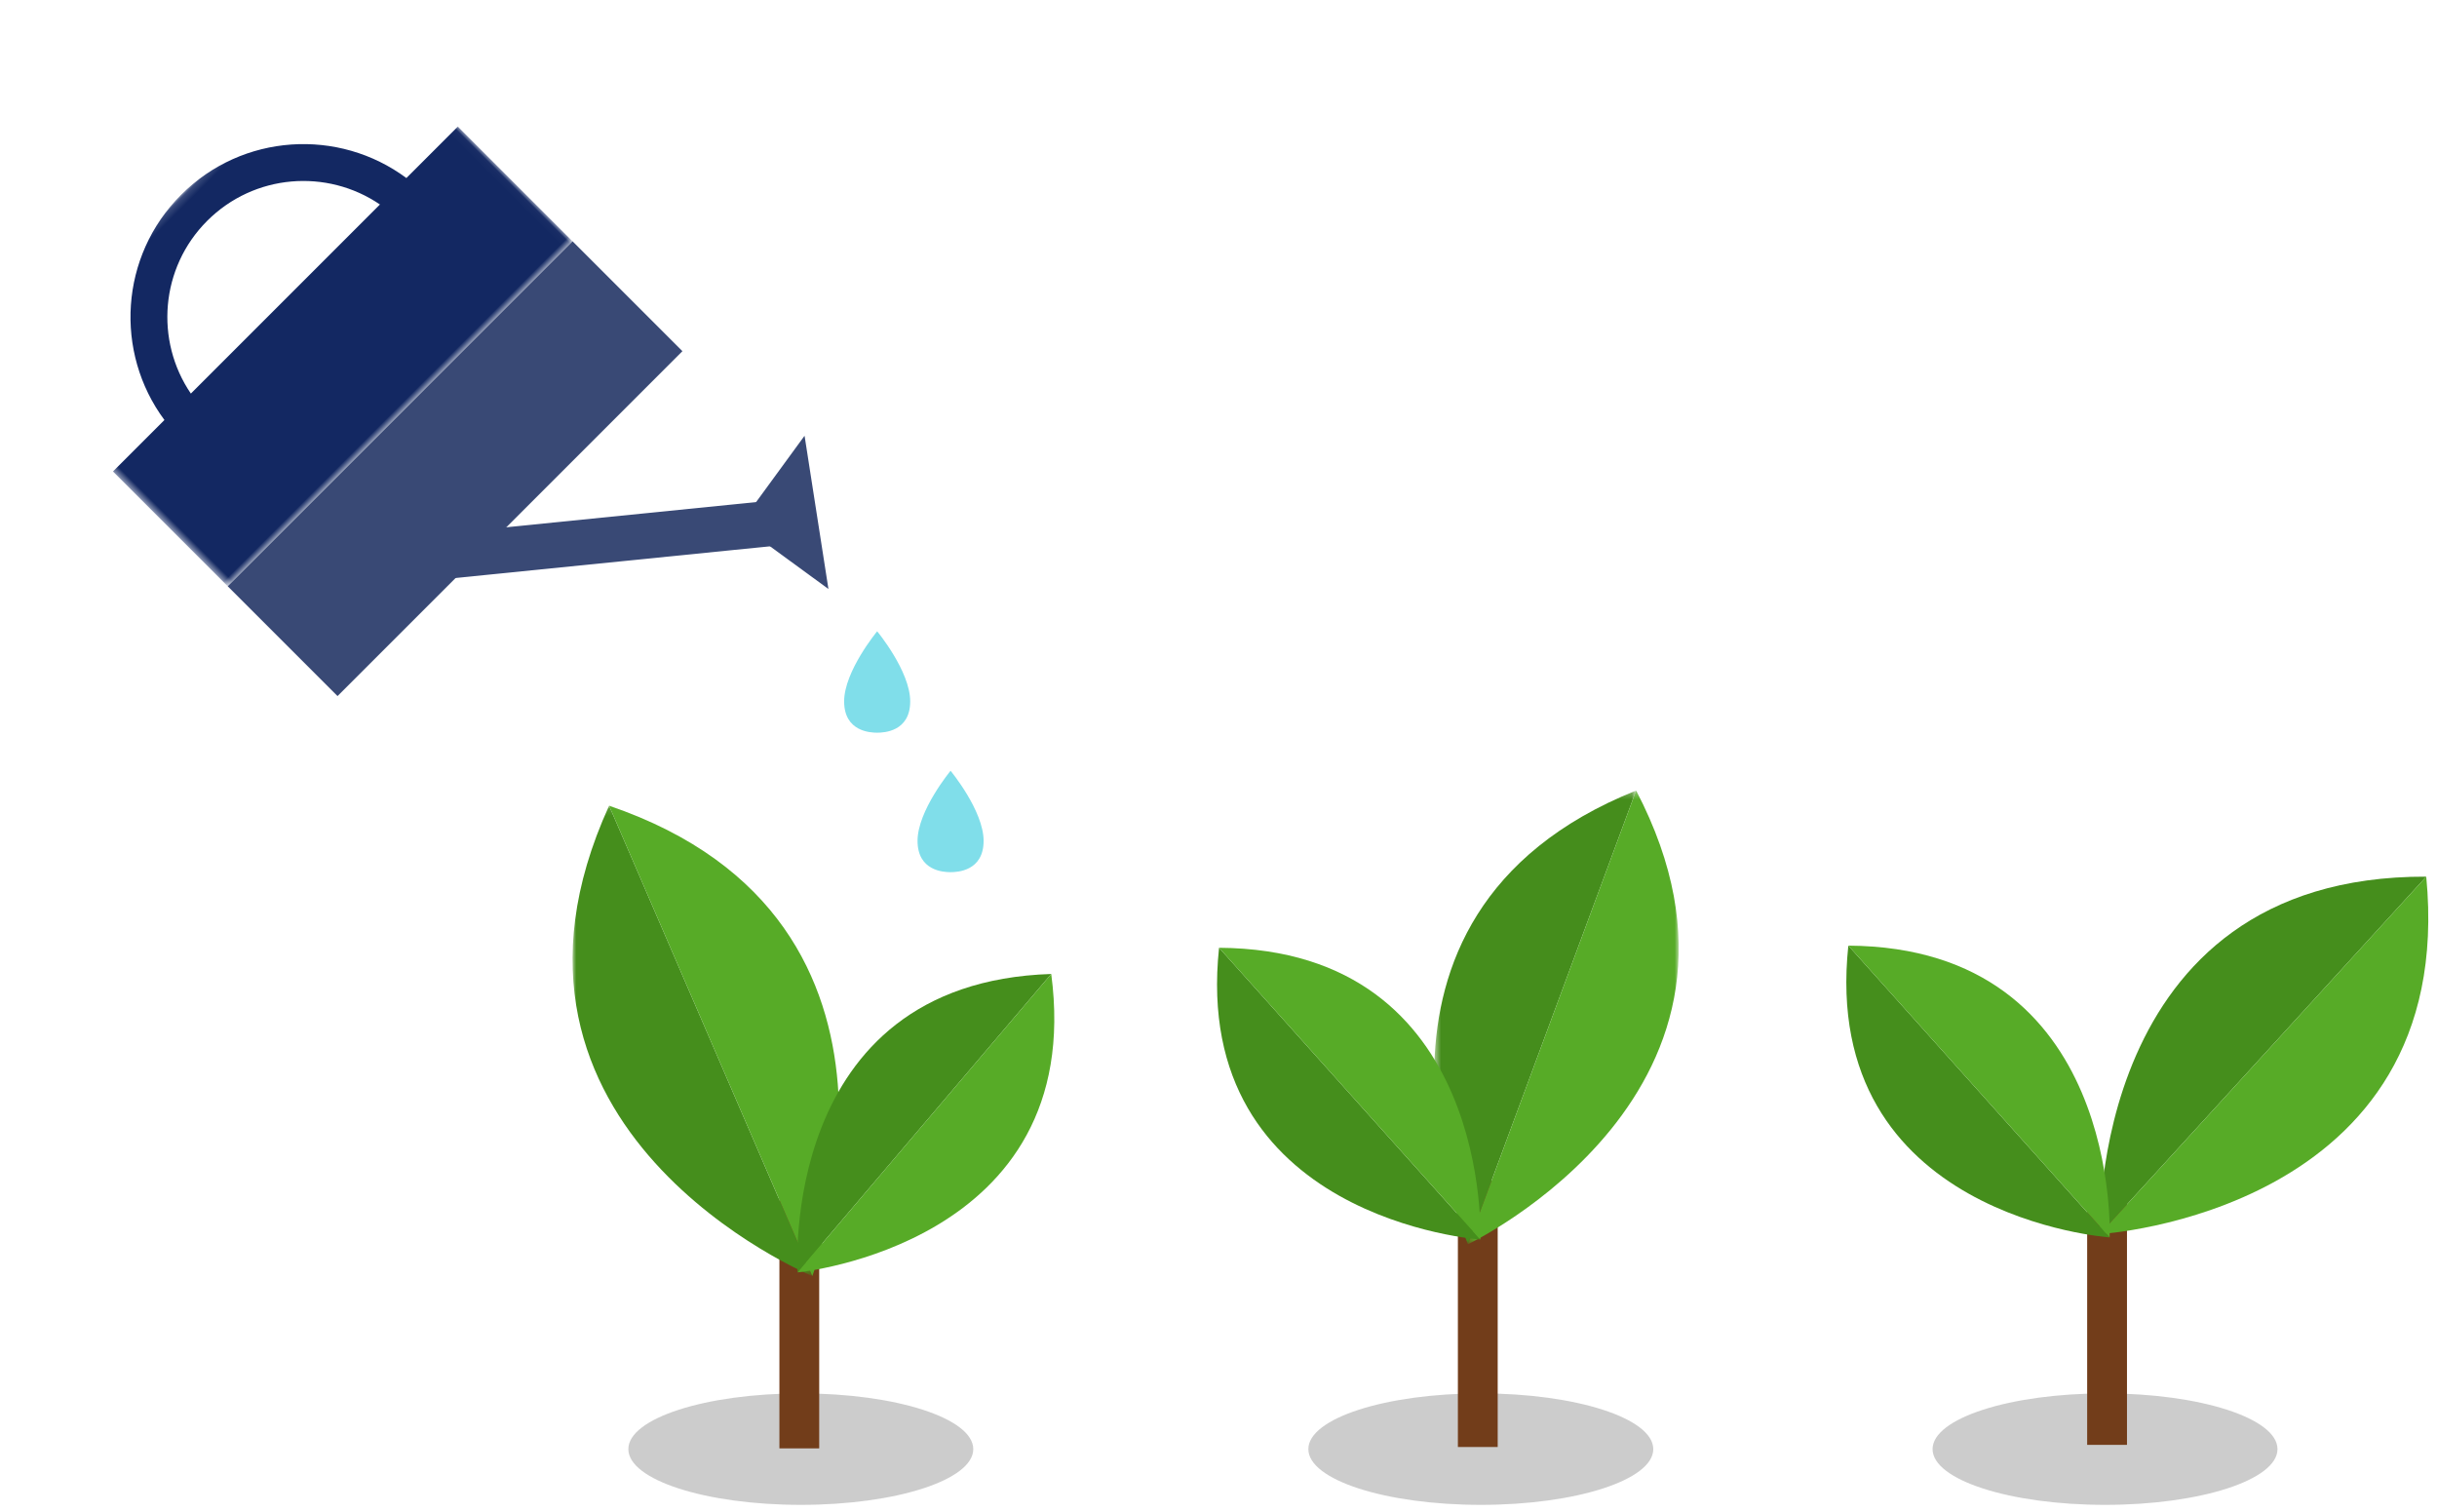 <?xml version="1.0" encoding="UTF-8"?>
<svg width="332px" height="206px" viewBox="0 0 332 206" version="1.1" xmlns="http://www.w3.org/2000/svg" xmlns:xlink="http://www.w3.org/1999/xlink">
    <!-- Generator: Sketch 41.1 (35376) - http://www.bohemiancoding.com/sketch -->
    <title>Artboard 3</title>
    <desc>Created with Sketch.</desc>
    <defs>
        <polygon id="path-1" points="0 0.103 0 64.169 32.664 64.169 32.664 0.103 4.68265384e-20 0.103"></polygon>
        <polygon id="path-3" points="28.07 0.291 0.564 0.291 0.564 62.094 28.07 62.094 28.07 0.291"></polygon>
        <polygon id="path-5" points="29.032 0.291 0.329 0.291 0.329 62.094 29.032 62.094 29.032 0.291"></polygon>
        <polygon id="path-7" points="42.843 66.474 42.843 0.029 0.65 0.029 0.65 66.474"></polygon>
    </defs>
    <g id="animaties" stroke="none" stroke-width="1" fill="none" fill-rule="evenodd">
        <g id="Artboard-3">
            <g id="Group-8">
                <g id="Group-5" transform="translate(78, 107)">
                    <g id="plant-1" transform="translate(0, 2.07)">
                        <ellipse id="Oval-2" fill-opacity="0.2" fill="#000000" cx="31.097" cy="88.338" rx="23.495" ry="7.592"></ellipse>
                        <polygon id="Fill-1" fill="#723D1A" points="28.181 88.235 33.603 88.235 33.603 51.916 28.181 51.916"></polygon>
                        <g id="Group-11" transform="translate(0, 0.587)">
                            <g id="Group-4">
                                <mask id="mask-2" fill="white">
                                    <use xlink:href="#path-1"></use>
                                </mask>
                                <g id="Clip-3"></g>
                                <path d="M4.98,0.103 L32.664,64.169 C32.664,64.169 -15.245,44.427 4.98,0.103" id="Fill-2" fill="#458E1C" mask="url(#mask-2)"></path>
                            </g>
                            <path d="M4.98,0.103 L32.664,64.169 C32.664,64.169 51.146,15.813 4.98,0.103" id="Fill-5" fill="#57AB27"></path>
                            <path d="M65.214,23.022 L30.661,63.675 C30.661,63.675 27.96,24.212 65.214,23.022" id="Fill-7" fill="#458E1C"></path>
                            <path d="M65.214,23.022 L30.661,63.675 C30.661,63.675 70.088,59.927 65.214,23.022" id="Fill-9" fill="#57AB27"></path>
                        </g>
                    </g>
                    <g id="plant-2" transform="translate(87.802, 0)">
                        <ellipse id="Oval-2-Copy" fill-opacity="0.2" fill="#000000" cx="35.934" cy="90.408" rx="23.495" ry="7.592"></ellipse>
                        <polygon id="Fill-1" fill="#723D1A" points="32.81 90.118 38.234 90.118 38.234 53.799 32.81 53.799"></polygon>
                        <g id="Group-12" transform="translate(0, 0.4)">
                            <g id="Group-4" transform="translate(29.024, 0)">
                                <mask id="mask-4" fill="white">
                                    <use xlink:href="#path-3"></use>
                                </mask>
                                <g id="Clip-3"></g>
                                <path d="M28.07,0.29 L5.166,62.094 C5.166,62.094 -14.686,17.412 28.07,0.29" id="Fill-2" fill="#458D1C" mask="url(#mask-4)"></path>
                            </g>
                            <g id="Group-7" transform="translate(33.861, 0)">
                                <mask id="mask-6" fill="white">
                                    <use xlink:href="#path-5"></use>
                                </mask>
                                <g id="Clip-6"></g>
                                <path d="M23.233,0.29 L0.329,62.094 C0.329,62.094 44.525,41.084 23.233,0.29" id="Fill-5" fill="#57AB27" mask="url(#mask-6)"></path>
                            </g>
                            <path d="M0.273,21.711 L35.871,61.456 C35.871,61.456 -3.643,58.73 0.273,21.711" id="Fill-8" fill="#458E1C"></path>
                            <path d="M0.273,21.711 L35.871,61.456 C35.871,61.456 37.546,21.939 0.273,21.711" id="Fill-10" fill="#57AB27"></path>
                        </g>
                    </g>
                    <g id="plant-3" transform="translate(173.531, 11.732)">
                        <ellipse id="Oval-2-Copy-2" fill-opacity="0.2" fill="#000000" cx="35.243" cy="78.676" rx="23.495" ry="7.592"></ellipse>
                        <polygon id="Fill-1" fill="#723D1A" points="32.81 78.094 38.234 78.094 38.234 41.775 32.81 41.775"></polygon>
                        <g id="Group-10" transform="translate(0, 0.108)">
                            <path d="M79.004,0.583 L34.538,49.275 C34.538,49.275 32.94,0.417 79.004,0.583" id="Fill-2" fill="#458E1C"></path>
                            <path d="M79.004,0.583 L34.538,49.275 C34.538,49.275 83.4,46.376 79.004,0.583" id="Fill-4" fill="#57AB27"></path>
                            <path d="M0.273,9.979 L35.871,49.724 C35.871,49.724 -3.643,46.998 0.273,9.979" id="Fill-6" fill="#458E1C"></path>
                            <path d="M0.273,9.979 L35.871,49.724 C35.871,49.724 37.546,10.206 0.273,9.979" id="Fill-8" fill="#57AB27"></path>
                        </g>
                    </g>
                </g>
                <g id="gieter" transform="translate(60.811, 60.811) scale(-1, 1) rotate(-45) translate(-60.811, -60.811) translate(10.311, 25.311)">
                    <polygon id="Fill-1" fill="#394975" points="16.978 -8.20664703e-05 0.004 12.399 0 12.437 14.722 14.73 17.016 0.006"></polygon>
                    <polygon id="Fill-2" fill="#394975" points="56.685 61.688 51.877 65.572 8.686 12.706 13.494 8.82"></polygon>
                    <polygon id="Fill-3" fill="#394975" points="36.935 70.034 58.096 70.034 58.096 3.59 36.935 3.59"></polygon>
                    <g id="Group-6" transform="translate(57.447, 3.56)">
                        <mask id="mask-8" fill="white">
                            <use xlink:href="#path-7"></use>
                        </mask>
                        <g id="Clip-5"></g>
                        <path d="M22.755,51.466 L22.755,15.037 C31.334,16.667 37.822,24.198 37.822,33.252 C37.822,42.303 31.334,49.837 22.755,51.466 M22.755,9.941 L22.755,0.029 L0.65,0.029 L0.65,66.474 L22.755,66.474 L22.755,56.558 C34.121,54.877 42.843,45.084 42.843,33.252 C42.843,21.417 34.121,11.624 22.755,9.941" id="Fill-4" fill="#132862" mask="url(#mask-8)"></path>
                    </g>
                </g>
                <path d="M119.5,99.811 C120.429,99.811 124,99.656 124,95.544 C124,91.432 119.5,86 119.5,86 C119.5,86 115,91.432 115,95.544 C115,99.656 118.571,99.811 119.5,99.811" id="Page-1" fill="#80DEEA"></path>
                <path d="M129.5,118.811 C130.429,118.811 134,118.656 134,114.544 C134,110.432 129.5,105 129.5,105 C129.5,105 125,110.432 125,114.544 C125,118.656 128.571,118.811 129.5,118.811" id="Page-1-Copy" fill="#80DEEA"></path>
            </g>
        </g>
    </g>
</svg>